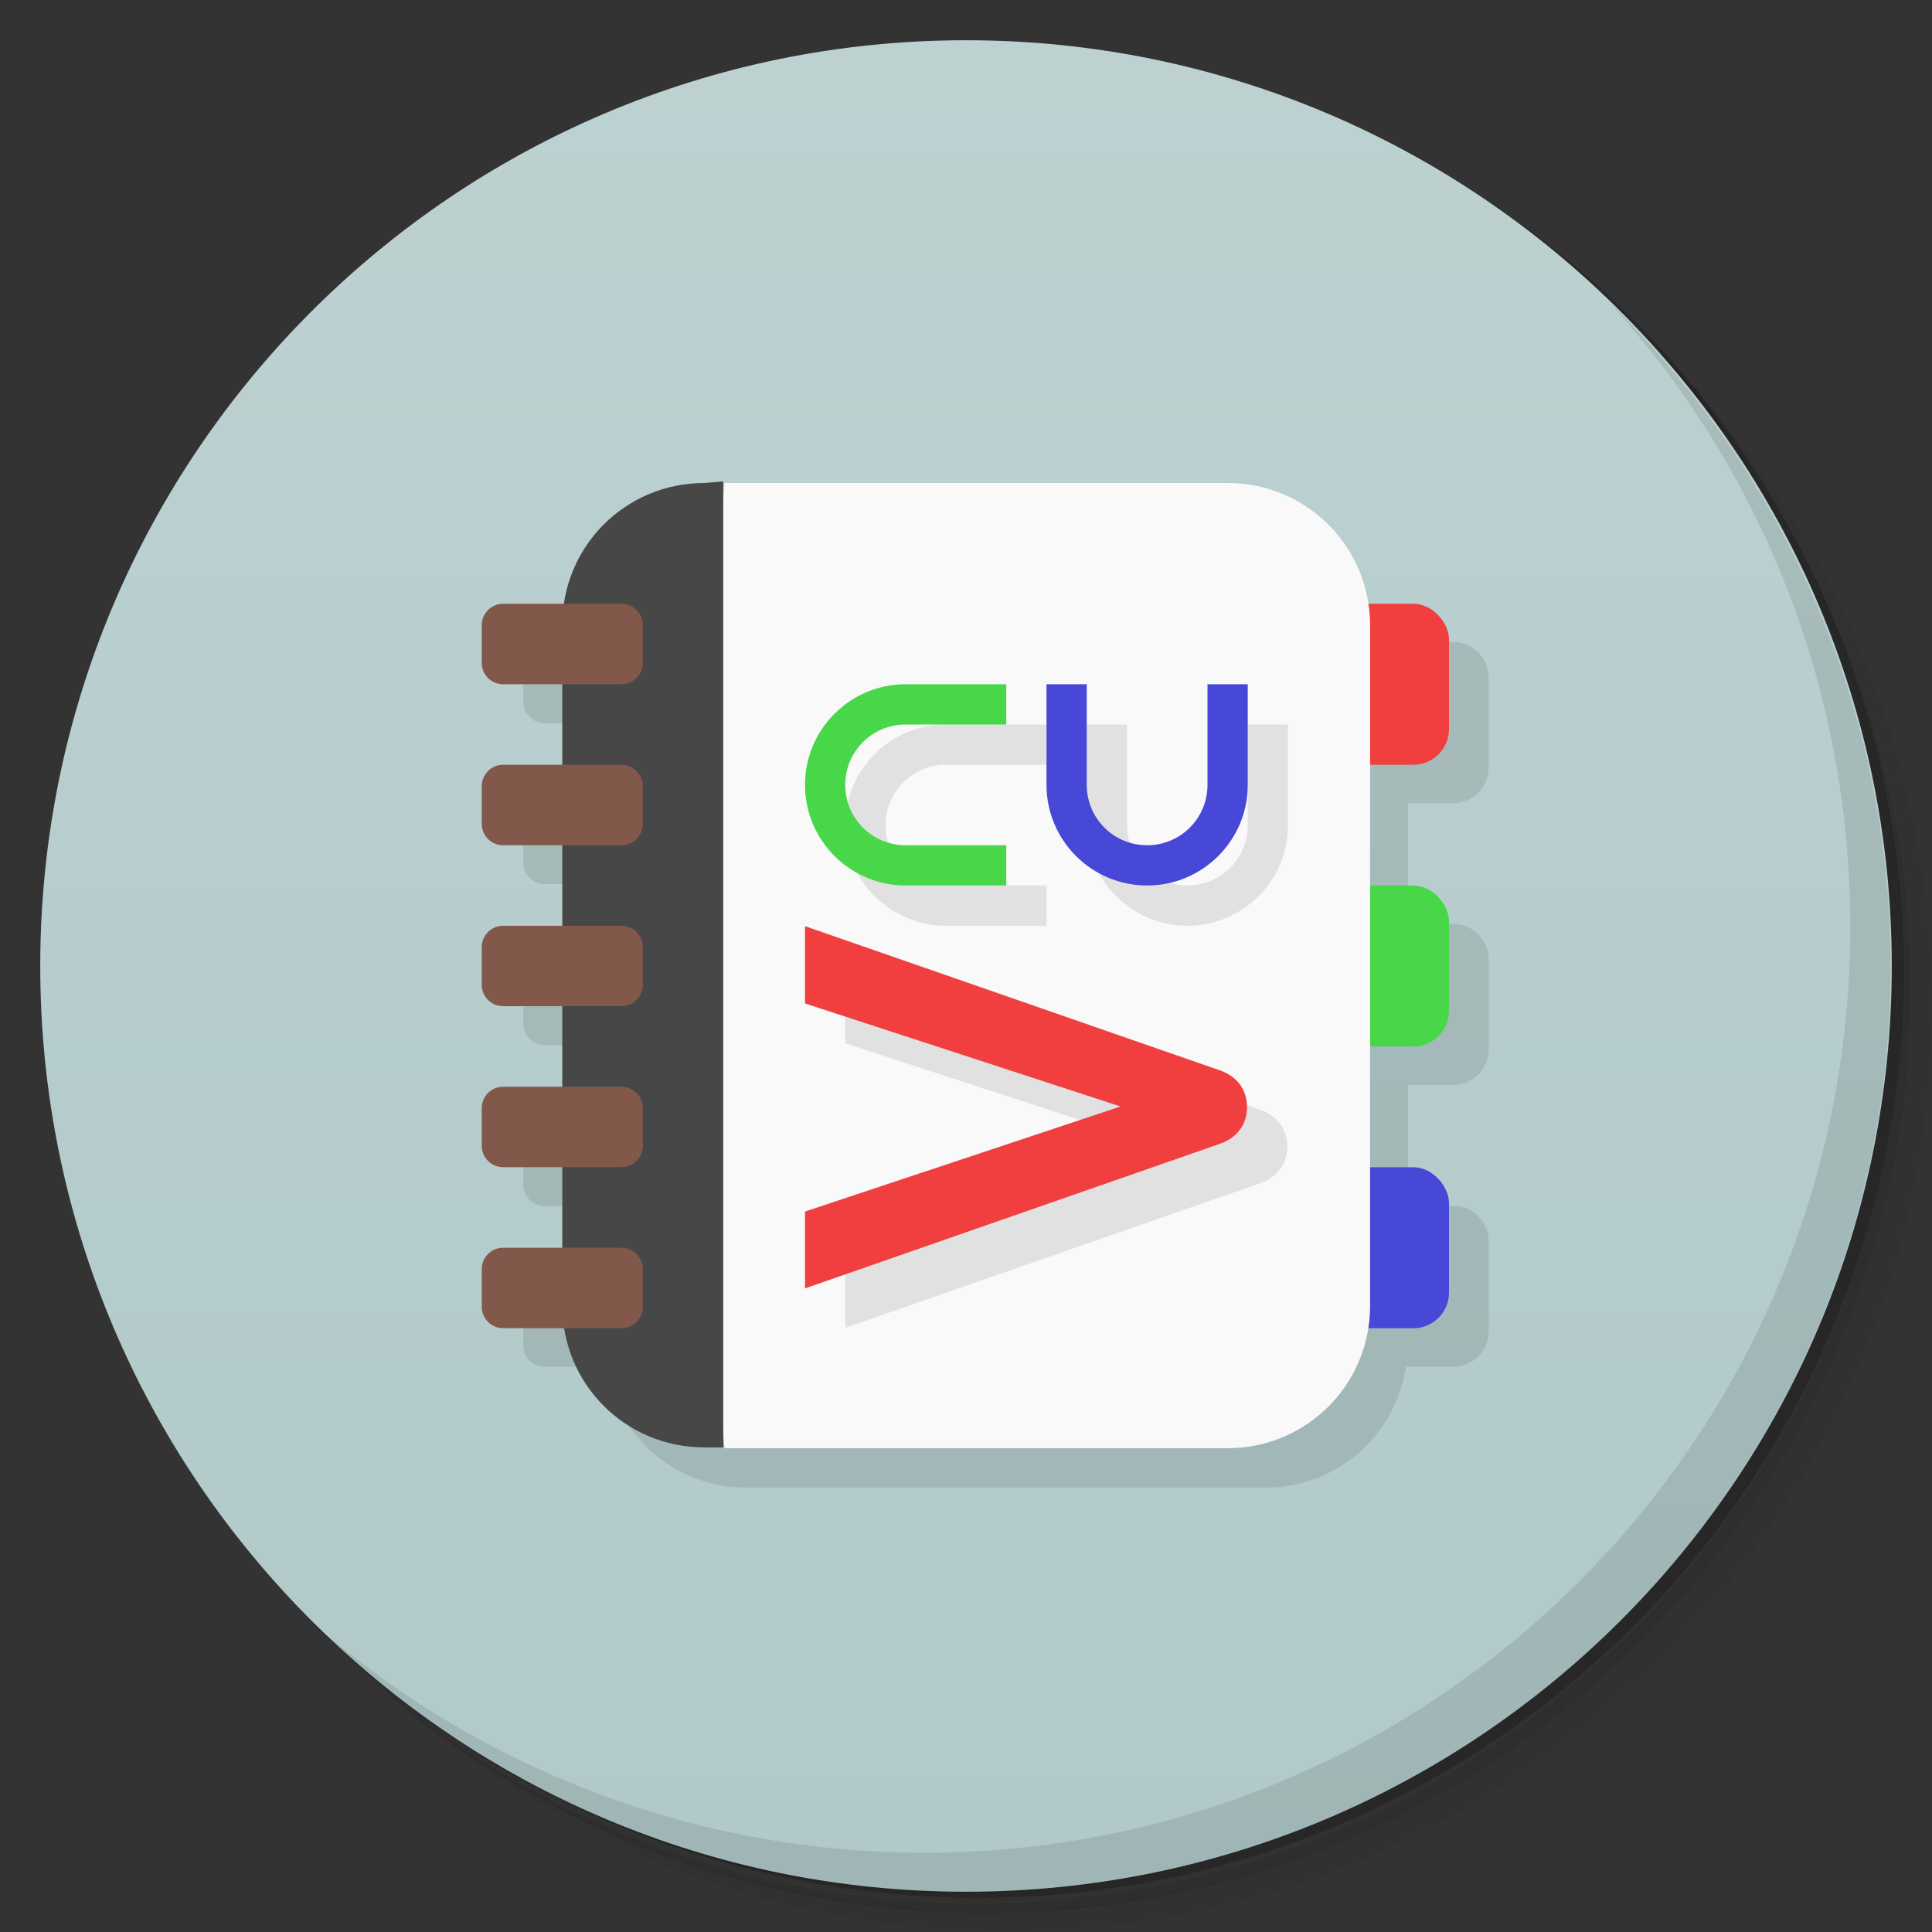 <svg version="1.1" viewBox="0 0 48 48" xmlns="http://www.w3.org/2000/svg">
 <rect x="0" y="0" width="48" height="48" fill="#333333" stroke="none"/>
 <defs>
  <linearGradient id="bg" x1="1" x2="47" gradientTransform="rotate(-90 24 24)" gradientUnits="userSpaceOnUse">
   <stop style="stop-color:#b1c9c9" offset="0"/>
   <stop style="stop-color:#bdd1d1" offset="1"/>
  </linearGradient>
 </defs>
 <path d="m36.3 5c5.86 4.06 9.69 10.8 9.69 18.5 0 12.4-10.1 22.5-22.5 22.5-7.67 0-14.4-3.83-18.5-9.69 1.04 1.82 2.31 3.5 3.78 4.97 4.08 3.71 9.51 5.97 15.5 5.97 12.7 0 23-10.3 23-23 0-5.95-2.26-11.4-5.97-15.5-1.47-1.48-3.15-2.74-4.97-3.78zm4.97 3.78c3.85 4.11 6.22 9.64 6.22 15.7 0 12.7-10.3 23-23 23-6.08 0-11.6-2.36-15.7-6.22 4.16 4.14 9.88 6.72 16.2 6.72 12.7 0 23-10.3 23-23 0-6.34-2.58-12.1-6.72-16.2z" style="opacity:.05"/>
 <path d="m41.3 8.78c3.71 4.08 5.97 9.51 5.97 15.5 0 12.7-10.3 23-23 23-5.95 0-11.4-2.26-15.5-5.97 4.11 3.85 9.64 6.22 15.7 6.22 12.7 0 23-10.3 23-23 0-6.08-2.36-11.6-6.22-15.7z" style="opacity:.1"/>
 <path d="m31.2 2.38c8.62 3.15 14.8 11.4 14.8 21.1 0 12.4-10.1 22.5-22.5 22.5-9.71 0-18-6.14-21.1-14.8a23 23 0 0 0 44.9-7 23 23 0 0 0-16-21.9z" style="opacity:.2"/>
 <path d="m24 1c12.7 0 23 10.3 23 23s-10.3 23-23 23-23-10.3-23-23 10.3-23 23-23z" style="fill:url(#bg)"/>
 <path d="m40 7.53c3.71 4.08 5.97 9.51 5.97 15.5 0 12.7-10.3 23-23 23-5.95 0-11.4-2.26-15.5-5.97 4.18 4.29 10 6.97 16.5 6.97 12.7 0 23-10.3 23-23 0-6.46-2.68-12.3-6.97-16.5z" style="opacity:.1"/>
 <path d="m13 16.5v0.934c0 0.294 0.237 0.533 0.531 0.533h1.47v2h-1.47c-0.294 0-0.531 0.237-0.531 0.531v0.936c0 0.294 0.237 0.531 0.531 0.531h1.47v2h-1.47c-0.294 0-0.531 0.237-0.531 0.531v0.936c0 0.294 0.237 0.531 0.531 0.531h1.47v2h-1.47c-0.294 0-0.531 0.237-0.531 0.531v0.936c0 0.294 0.237 0.531 0.531 0.531h1.47v2h-1.47c-0.294 0-0.531 0.237-0.531 0.531v0.936c0 0.294 0.237 0.531 0.531 0.531h1.52c0.261 1.7 1.71 3 3.49 3h12.9c1.78 0 3.23-1.3 3.49-3h1.17c0.491 0 0.885-0.394 0.885-0.885v-2.23c0-0.491-0.394-0.887-0.885-0.887h-1.12v-3h1.12c0.491 0 0.885-0.394 0.885-0.885v-2.23c0-0.491-0.394-0.887-0.885-0.887h-1.12v-3h1.12c0.491 0 0.885-0.396 0.885-0.887v-2.23c0-0.491-0.394-0.887-0.885-0.887z" style="opacity:.1"/>
 <rect x="33" y="29" width="3" height="4" rx=".886" style="fill:#4747d8"/>
 <rect x="33" y="22" width="3" height="4" rx=".886" style="fill:#49d74a"/>
 <rect x="33" y="15" width="3" height="4" rx=".886" style="fill:#f13e3e"/>
 <path d="m18 12h12.5c1.96 0 3.54 1.58 3.54 3.54v16.9c0 1.96-1.58 3.54-3.54 3.54h-12.5l-1-12z" style="fill:#f9f9f9"/>
 <path d="m17.5 12c-1.96 0-3.53 1.57-3.53 3.53v16.9c0 1.96 1.57 3.53 3.53 3.53h0.468v-24z" style="fill:#474747"/>
 <path d="m12.5 15c-0.294 0-0.531 0.239-0.531 0.533v0.936c0 0.294 0.237 0.531 0.531 0.531h2.94c0.294 0 0.531-0.237 0.531-0.531v-0.936c0-0.294-0.237-0.533-0.531-0.533h-2.94zm0 4c-0.294 0-0.531 0.239-0.531 0.533v0.936c0 0.294 0.237 0.531 0.531 0.531h2.94c0.294 0 0.531-0.237 0.531-0.531v-0.936c0-0.294-0.237-0.533-0.531-0.533h-2.94zm0 4c-0.294 0-0.531 0.237-0.531 0.531v0.936c0 0.294 0.237 0.531 0.531 0.531h2.94c0.294 0 0.531-0.237 0.531-0.531v-0.936c0-0.294-0.237-0.531-0.531-0.531h-2.94zm0 4c-0.294 0-0.531 0.237-0.531 0.531v0.936c0 0.294 0.237 0.531 0.531 0.531h2.94c0.294 0 0.531-0.237 0.531-0.531v-0.936c0-0.294-0.237-0.531-0.531-0.531h-2.94zm0 4c-0.294 0-0.531 0.237-0.531 0.531v0.936c0 0.294 0.237 0.531 0.531 0.531h2.94c0.294 0 0.531-0.237 0.531-0.531v-0.936c0-0.294-0.237-0.531-0.531-0.531h-2.94z" style="fill:#81584a"/>
 <path d="m23.5 18c-1.38 0-2.5 1.12-2.5 2.5s1.12 2.5 2.5 2.5h2.5v-1h-2.5c-0.831 0-1.5-0.669-1.5-1.5s0.669-1.5 1.5-1.5h2.5v-1h-2.5zm3.5 0v2.5c0 1.38 1.12 2.5 2.5 2.5s2.5-1.12 2.5-2.5v-2.5h-1v2.5c0 0.831-0.669 1.5-1.5 1.5s-1.5-0.669-1.5-1.5v-2.5h-1zm-6 6v1.92l7.84 2.56-7.84 2.61v1.9l10.3-3.59c0.426-0.146 0.685-0.478 0.682-0.922-0.004-0.44-0.259-0.764-0.682-0.908l-10.3-3.58z" style="opacity:.1"/>
 <path d="m20 32v-1.9l7.84-2.61-7.84-2.56v-1.92l10.3 3.58c0.422 0.144 0.678 0.468 0.682 0.908 0.004 0.444-0.256 0.776-0.682 0.922l-10.3 3.59" style="fill:#f13e3e"/>
 <path d="m22.5 17c-1.38 0-2.5 1.12-2.5 2.5s1.12 2.5 2.5 2.5h2.5v-1h-2.5c-0.831 0-1.5-0.669-1.5-1.5s0.669-1.5 1.5-1.5h2.5v-1z" style="fill:#49d74a"/>
 <path d="m26 19.5c0 1.38 1.12 2.5 2.5 2.5s2.5-1.12 2.5-2.5v-2.5h-1v2.5c0 0.831-0.669 1.5-1.5 1.5s-1.5-0.669-1.5-1.5v-2.5h-1z" style="fill:#4747d8"/>
</svg>
